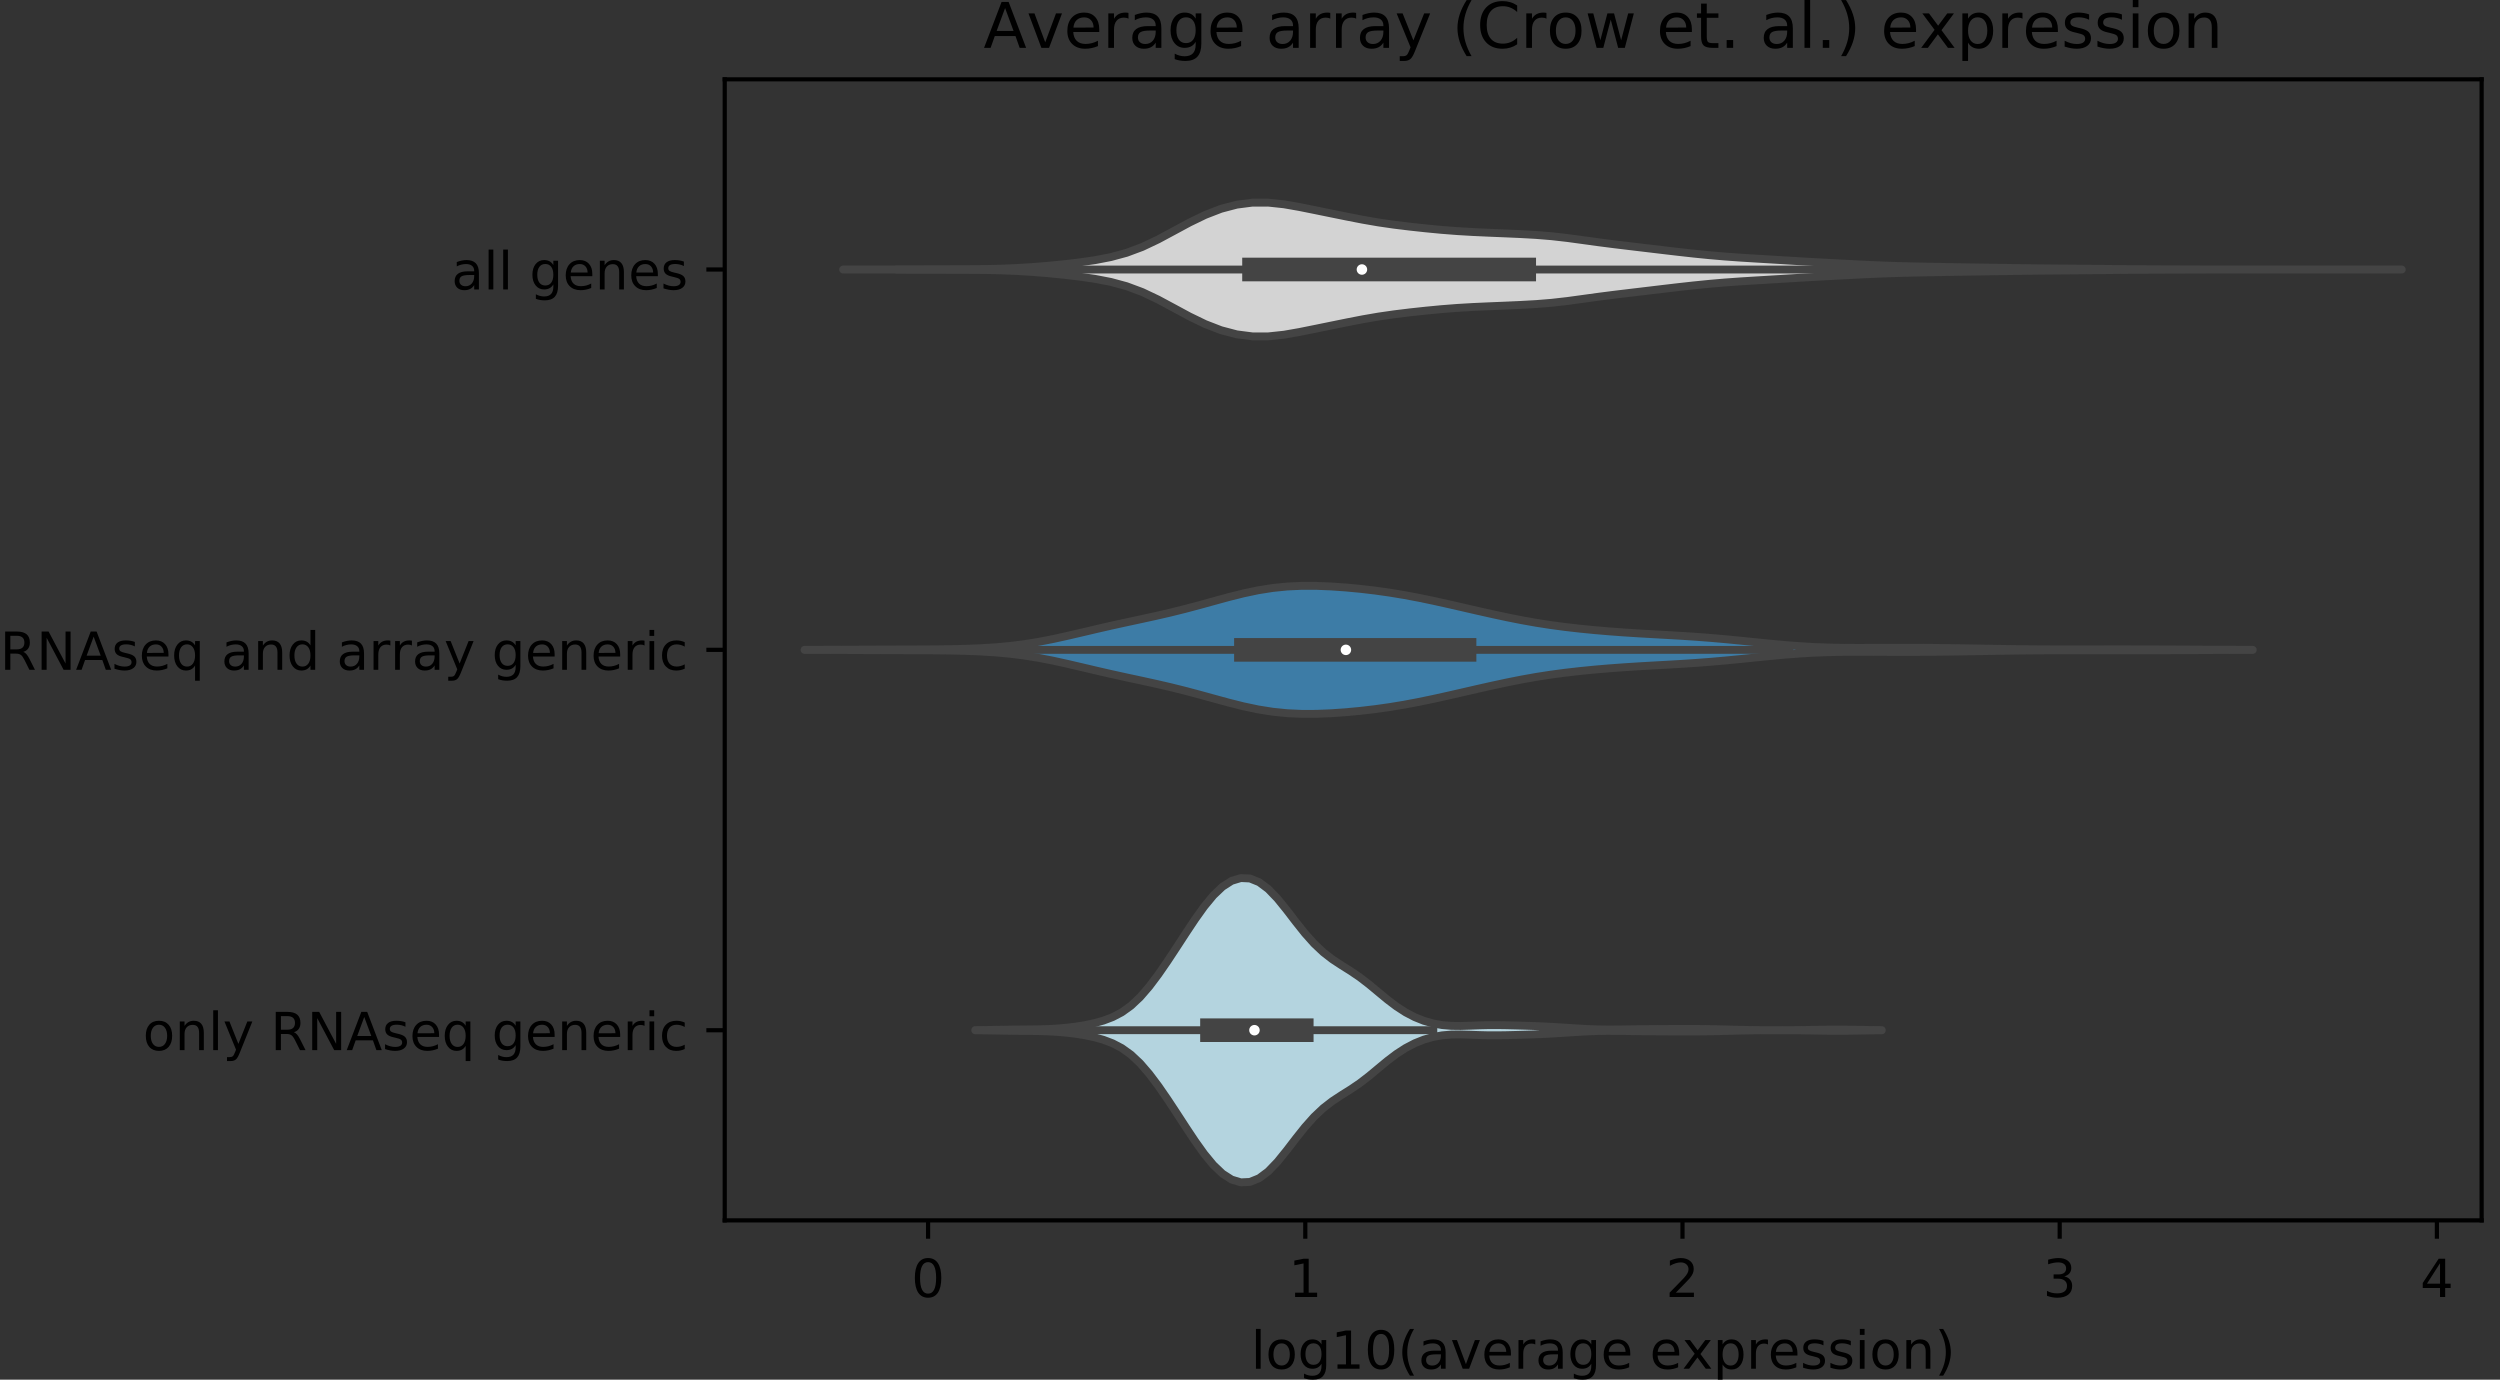 <?xml version="1.0" encoding="utf-8" standalone="no"?>
<!DOCTYPE svg PUBLIC "-//W3C//DTD SVG 1.1//EN"
  "http://www.w3.org/Graphics/SVG/1.1/DTD/svg11.dtd">
<!-- Created with matplotlib (https://matplotlib.org/) -->
<svg height="262.914pt" version="1.1" viewBox="0 0 476.405 262.914" width="476.405pt" xmlns="http://www.w3.org/2000/svg" xmlns:xlink="http://www.w3.org/1999/xlink">
 <rect x="0" y="0" width="476.405" height="262.914" fill="#333333" stroke="none"/>
 <defs>
  <style type="text/css">
*{stroke-linecap:butt;stroke-linejoin:round;}
  </style>
 </defs>
 <g id="figure_1">
  <g id="patch_1">
   <path d="M 0 262.914
L 476.405 262.914
L 476.405 0
L 0 0
z
" style="fill:none;"/>
  </g>
  <g id="axes_1">
   <g id="patch_2">
    <path d="M 138.105 232.558
L 472.905 232.558
L 472.905 15.118
L 138.105 15.118
z
" style="fill:none;"/>
   </g>
   <g id="PolyCollection_1">
    <defs>
     <path d="M 160.672 -211.556
L 160.672 -211.557
L 163.672 -211.558
L 166.672 -211.56
L 169.673 -211.563
L 172.673 -211.566
L 175.673 -211.569
L 178.673 -211.574
L 181.673 -211.584
L 184.673 -211.605
L 187.673 -211.643
L 190.674 -211.714
L 193.674 -211.834
L 196.674 -212.016
L 199.674 -212.258
L 202.674 -212.554
L 205.674 -212.905
L 208.674 -213.34
L 211.675 -213.921
L 214.675 -214.734
L 217.675 -215.852
L 220.675 -217.275
L 223.675 -218.887
L 226.675 -220.506
L 229.675 -221.958
L 232.676 -223.121
L 235.676 -223.912
L 238.676 -224.299
L 241.676 -224.301
L 244.676 -223.981
L 247.676 -223.456
L 250.676 -222.851
L 253.677 -222.237
L 256.677 -221.628
L 259.677 -221.044
L 262.677 -220.525
L 265.677 -220.09
L 268.677 -219.723
L 271.677 -219.398
L 274.678 -219.111
L 277.678 -218.876
L 280.678 -218.701
L 283.678 -218.565
L 286.678 -218.442
L 289.678 -218.311
L 292.679 -218.144
L 295.679 -217.901
L 298.679 -217.56
L 301.679 -217.152
L 304.679 -216.739
L 307.679 -216.355
L 310.679 -215.993
L 313.68 -215.636
L 316.68 -215.279
L 319.68 -214.927
L 322.68 -214.592
L 325.68 -214.291
L 328.68 -214.032
L 331.68 -213.817
L 334.681 -213.631
L 337.681 -213.452
L 340.681 -213.268
L 343.681 -213.086
L 346.681 -212.919
L 349.681 -212.76
L 352.681 -212.604
L 355.682 -212.454
L 358.682 -212.325
L 361.682 -212.224
L 364.682 -212.15
L 367.682 -212.092
L 370.682 -212.04
L 373.682 -211.991
L 376.683 -211.946
L 379.683 -211.903
L 382.683 -211.859
L 385.683 -211.816
L 388.683 -211.78
L 391.683 -211.752
L 394.683 -211.73
L 397.684 -211.705
L 400.684 -211.676
L 403.684 -211.646
L 406.684 -211.621
L 409.684 -211.604
L 412.684 -211.592
L 415.684 -211.581
L 418.685 -211.571
L 421.685 -211.564
L 424.685 -211.559
L 427.685 -211.557
L 430.685 -211.557
L 433.685 -211.557
L 436.685 -211.558
L 439.686 -211.561
L 442.686 -211.564
L 445.686 -211.566
L 448.686 -211.565
L 451.686 -211.562
L 454.686 -211.559
L 457.687 -211.557
L 457.687 -211.555
L 457.687 -211.555
L 454.686 -211.553
L 451.686 -211.55
L 448.686 -211.548
L 445.686 -211.547
L 442.686 -211.548
L 439.686 -211.552
L 436.685 -211.554
L 433.685 -211.556
L 430.685 -211.556
L 427.685 -211.555
L 424.685 -211.554
L 421.685 -211.549
L 418.685 -211.541
L 415.684 -211.531
L 412.684 -211.521
L 409.684 -211.509
L 406.684 -211.492
L 403.684 -211.467
L 400.684 -211.437
L 397.684 -211.407
L 394.683 -211.382
L 391.683 -211.36
L 388.683 -211.333
L 385.683 -211.296
L 382.683 -211.254
L 379.683 -211.21
L 376.683 -211.167
L 373.682 -211.122
L 370.682 -211.073
L 367.682 -211.021
L 364.682 -210.962
L 361.682 -210.888
L 358.682 -210.787
L 355.682 -210.658
L 352.681 -210.509
L 349.681 -210.352
L 346.681 -210.194
L 343.681 -210.026
L 340.681 -209.845
L 337.681 -209.661
L 334.681 -209.481
L 331.68 -209.295
L 328.68 -209.08
L 325.68 -208.822
L 322.68 -208.52
L 319.68 -208.186
L 316.68 -207.834
L 313.68 -207.476
L 310.679 -207.119
L 307.679 -206.758
L 304.679 -206.374
L 301.679 -205.961
L 298.679 -205.552
L 295.679 -205.211
L 292.679 -204.969
L 289.678 -204.802
L 286.678 -204.67
L 283.678 -204.547
L 280.678 -204.412
L 277.678 -204.236
L 274.678 -204.001
L 271.677 -203.714
L 268.677 -203.39
L 265.677 -203.022
L 262.677 -202.588
L 259.677 -202.069
L 256.677 -201.485
L 253.677 -200.875
L 250.676 -200.261
L 247.676 -199.657
L 244.676 -199.131
L 241.676 -198.812
L 238.676 -198.813
L 235.676 -199.201
L 232.676 -199.992
L 229.675 -201.154
L 226.675 -202.607
L 223.675 -204.225
L 220.675 -205.838
L 217.675 -207.261
L 214.675 -208.379
L 211.675 -209.191
L 208.674 -209.773
L 205.674 -210.208
L 202.674 -210.559
L 199.674 -210.854
L 196.674 -211.097
L 193.674 -211.279
L 190.674 -211.399
L 187.673 -211.469
L 184.673 -211.508
L 181.673 -211.528
L 178.673 -211.538
L 175.673 -211.543
L 172.673 -211.546
L 169.673 -211.549
L 166.672 -211.552
L 163.672 -211.554
L 160.672 -211.556
z
" id="m245dc8c283" style="stroke:#444444;stroke-width:1.5;"/>
    </defs>
    <g clip-path="url(#p5863c8dd11)">
     <use style="fill:#d3d3d3;stroke:#444444;stroke-width:1.5;" x="0" xlink:href="#m245dc8c283" y="262.914"/>
    </g>
   </g>
   <g id="PolyCollection_2">
    <defs>
     <path d="M 153.323 -139.068
L 153.323 -139.084
L 156.11 -139.09
L 158.898 -139.099
L 161.685 -139.11
L 164.473 -139.121
L 167.26 -139.132
L 170.048 -139.141
L 172.835 -139.149
L 175.623 -139.159
L 178.41 -139.176
L 181.198 -139.211
L 183.985 -139.275
L 186.773 -139.383
L 189.56 -139.553
L 192.348 -139.805
L 195.135 -140.152
L 197.923 -140.602
L 200.71 -141.146
L 203.498 -141.761
L 206.285 -142.413
L 209.073 -143.069
L 211.86 -143.706
L 214.648 -144.319
L 217.435 -144.919
L 220.223 -145.528
L 223.01 -146.171
L 225.798 -146.863
L 228.585 -147.605
L 231.373 -148.374
L 234.16 -149.134
L 236.948 -149.833
L 239.735 -150.424
L 242.523 -150.867
L 245.311 -151.149
L 248.098 -151.275
L 250.886 -151.268
L 253.673 -151.155
L 256.461 -150.961
L 259.248 -150.699
L 262.036 -150.372
L 264.823 -149.979
L 267.611 -149.518
L 270.398 -148.992
L 273.186 -148.412
L 275.973 -147.794
L 278.761 -147.156
L 281.548 -146.516
L 284.336 -145.89
L 287.123 -145.291
L 289.911 -144.737
L 292.698 -144.24
L 295.486 -143.805
L 298.273 -143.432
L 301.061 -143.113
L 303.848 -142.838
L 306.636 -142.601
L 309.423 -142.395
L 312.211 -142.216
L 314.998 -142.055
L 317.786 -141.9
L 320.573 -141.737
L 323.361 -141.551
L 326.148 -141.337
L 328.936 -141.091
L 331.723 -140.82
L 334.511 -140.536
L 337.298 -140.256
L 340.086 -140
L 342.873 -139.784
L 345.661 -139.622
L 348.448 -139.516
L 351.236 -139.462
L 354.023 -139.445
L 356.811 -139.452
L 359.598 -139.464
L 362.386 -139.473
L 365.173 -139.469
L 367.961 -139.453
L 370.748 -139.424
L 373.536 -139.385
L 376.323 -139.341
L 379.111 -139.294
L 381.898 -139.25
L 384.686 -139.213
L 387.473 -139.185
L 390.261 -139.169
L 393.048 -139.162
L 395.836 -139.162
L 398.623 -139.165
L 401.411 -139.169
L 404.198 -139.17
L 406.986 -139.168
L 409.773 -139.162
L 412.561 -139.152
L 415.348 -139.14
L 418.136 -139.126
L 420.923 -139.112
L 423.711 -139.1
L 426.498 -139.091
L 429.286 -139.084
L 429.286 -139.068
L 429.286 -139.068
L 426.498 -139.062
L 423.711 -139.052
L 420.923 -139.04
L 418.136 -139.027
L 415.348 -139.013
L 412.561 -139
L 409.773 -138.99
L 406.986 -138.985
L 404.198 -138.983
L 401.411 -138.984
L 398.623 -138.987
L 395.836 -138.991
L 393.048 -138.991
L 390.261 -138.984
L 387.473 -138.967
L 384.686 -138.94
L 381.898 -138.902
L 379.111 -138.858
L 376.323 -138.812
L 373.536 -138.767
L 370.748 -138.729
L 367.961 -138.7
L 365.173 -138.683
L 362.386 -138.68
L 359.598 -138.688
L 356.811 -138.701
L 354.023 -138.707
L 351.236 -138.691
L 348.448 -138.636
L 345.661 -138.531
L 342.873 -138.368
L 340.086 -138.153
L 337.298 -137.896
L 334.511 -137.616
L 331.723 -137.332
L 328.936 -137.062
L 326.148 -136.816
L 323.361 -136.601
L 320.573 -136.416
L 317.786 -136.252
L 314.998 -136.097
L 312.211 -135.937
L 309.423 -135.758
L 306.636 -135.552
L 303.848 -135.314
L 301.061 -135.039
L 298.273 -134.72
L 295.486 -134.347
L 292.698 -133.913
L 289.911 -133.415
L 287.123 -132.861
L 284.336 -132.263
L 281.548 -131.636
L 278.761 -130.996
L 275.973 -130.358
L 273.186 -129.74
L 270.398 -129.16
L 267.611 -128.634
L 264.823 -128.173
L 262.036 -127.78
L 259.248 -127.454
L 256.461 -127.191
L 253.673 -126.997
L 250.886 -126.885
L 248.098 -126.877
L 245.311 -127.003
L 242.523 -127.285
L 239.735 -127.729
L 236.948 -128.319
L 234.16 -129.019
L 231.373 -129.778
L 228.585 -130.548
L 225.798 -131.289
L 223.01 -131.981
L 220.223 -132.624
L 217.435 -133.234
L 214.648 -133.833
L 211.86 -134.446
L 209.073 -135.084
L 206.285 -135.74
L 203.498 -136.392
L 200.71 -137.007
L 197.923 -137.551
L 195.135 -138
L 192.348 -138.348
L 189.56 -138.599
L 186.773 -138.77
L 183.985 -138.878
L 181.198 -138.942
L 178.41 -138.976
L 175.623 -138.994
L 172.835 -139.003
L 170.048 -139.011
L 167.26 -139.02
L 164.473 -139.031
L 161.685 -139.043
L 158.898 -139.054
L 156.11 -139.062
L 153.323 -139.068
z
" id="mbcb92c59df" style="stroke:#444444;stroke-width:1.5;"/>
    </defs>
    <g clip-path="url(#p5863c8dd11)">
     <use style="fill:#3d7ca6;stroke:#444444;stroke-width:1.5;" x="0" xlink:href="#mbcb92c59df" y="262.914"/>
    </g>
   </g>
   <g id="PolyCollection_3">
    <defs>
     <path d="M 185.851 -66.58
L 185.851 -66.613
L 187.596 -66.631
L 189.341 -66.658
L 191.086 -66.689
L 192.831 -66.716
L 194.575 -66.734
L 196.32 -66.747
L 198.065 -66.77
L 199.81 -66.823
L 201.555 -66.922
L 203.3 -67.074
L 205.045 -67.286
L 206.79 -67.567
L 208.534 -67.938
L 210.279 -68.428
L 212.024 -69.089
L 213.769 -70.002
L 215.514 -71.254
L 217.259 -72.898
L 219.004 -74.917
L 220.749 -77.239
L 222.494 -79.766
L 224.238 -82.412
L 225.983 -85.094
L 227.728 -87.718
L 229.473 -90.16
L 231.218 -92.277
L 232.963 -93.941
L 234.708 -95.06
L 236.453 -95.588
L 238.197 -95.506
L 239.942 -94.803
L 241.687 -93.499
L 243.432 -91.682
L 245.177 -89.526
L 246.922 -87.251
L 248.667 -85.061
L 250.412 -83.104
L 252.157 -81.454
L 253.901 -80.102
L 255.646 -78.956
L 257.391 -77.862
L 259.136 -76.676
L 260.881 -75.334
L 262.626 -73.883
L 264.371 -72.438
L 266.116 -71.116
L 267.86 -69.988
L 269.605 -69.079
L 271.35 -68.381
L 273.095 -67.883
L 274.84 -67.571
L 276.585 -67.423
L 278.33 -67.402
L 280.075 -67.452
L 281.82 -67.519
L 283.564 -67.562
L 285.309 -67.568
L 287.054 -67.542
L 288.799 -67.498
L 290.544 -67.449
L 292.289 -67.394
L 294.034 -67.324
L 295.779 -67.234
L 297.523 -67.127
L 299.268 -67.013
L 301.013 -66.903
L 302.758 -66.812
L 304.503 -66.751
L 306.248 -66.726
L 307.993 -66.731
L 309.738 -66.752
L 311.483 -66.777
L 313.227 -66.797
L 314.972 -66.812
L 316.717 -66.824
L 318.462 -66.834
L 320.207 -66.84
L 321.952 -66.842
L 323.697 -66.835
L 325.442 -66.815
L 327.186 -66.782
L 328.931 -66.739
L 330.676 -66.693
L 332.421 -66.654
L 334.166 -66.626
L 335.911 -66.609
L 337.656 -66.602
L 339.401 -66.602
L 341.146 -66.609
L 342.89 -66.623
L 344.635 -66.647
L 346.38 -66.677
L 348.125 -66.704
L 349.87 -66.717
L 351.615 -66.71
L 353.36 -66.687
L 355.105 -66.657
L 356.849 -66.631
L 358.594 -66.613
L 358.594 -66.58
L 358.594 -66.58
L 356.849 -66.562
L 355.105 -66.535
L 353.36 -66.505
L 351.615 -66.482
L 349.87 -66.476
L 348.125 -66.489
L 346.38 -66.516
L 344.635 -66.545
L 342.89 -66.569
L 341.146 -66.584
L 339.401 -66.59
L 337.656 -66.59
L 335.911 -66.583
L 334.166 -66.567
L 332.421 -66.539
L 330.676 -66.499
L 328.931 -66.454
L 327.186 -66.41
L 325.442 -66.377
L 323.697 -66.358
L 321.952 -66.351
L 320.207 -66.352
L 318.462 -66.359
L 316.717 -66.368
L 314.972 -66.38
L 313.227 -66.395
L 311.483 -66.416
L 309.738 -66.44
L 307.993 -66.462
L 306.248 -66.466
L 304.503 -66.441
L 302.758 -66.38
L 301.013 -66.289
L 299.268 -66.18
L 297.523 -66.065
L 295.779 -65.958
L 294.034 -65.869
L 292.289 -65.799
L 290.544 -65.743
L 288.799 -65.694
L 287.054 -65.651
L 285.309 -65.625
L 283.564 -65.63
L 281.82 -65.674
L 280.075 -65.74
L 278.33 -65.791
L 276.585 -65.769
L 274.84 -65.621
L 273.095 -65.309
L 271.35 -64.811
L 269.605 -64.114
L 267.86 -63.204
L 266.116 -62.077
L 264.371 -60.755
L 262.626 -59.309
L 260.881 -57.858
L 259.136 -56.516
L 257.391 -55.331
L 255.646 -54.237
L 253.901 -53.09
L 252.157 -51.739
L 250.412 -50.089
L 248.667 -48.132
L 246.922 -45.942
L 245.177 -43.667
L 243.432 -41.511
L 241.687 -39.694
L 239.942 -38.389
L 238.197 -37.686
L 236.453 -37.604
L 234.708 -38.133
L 232.963 -39.252
L 231.218 -40.915
L 229.473 -43.033
L 227.728 -45.474
L 225.983 -48.098
L 224.238 -50.781
L 222.494 -53.427
L 220.749 -55.954
L 219.004 -58.275
L 217.259 -60.295
L 215.514 -61.938
L 213.769 -63.19
L 212.024 -64.103
L 210.279 -64.765
L 208.534 -65.255
L 206.79 -65.625
L 205.045 -65.907
L 203.3 -66.118
L 201.555 -66.27
L 199.81 -66.369
L 198.065 -66.423
L 196.32 -66.445
L 194.575 -66.458
L 192.831 -66.476
L 191.086 -66.504
L 189.341 -66.535
L 187.596 -66.562
L 185.851 -66.58
z
" id="me7c0902940" style="stroke:#444444;stroke-width:1.5;"/>
    </defs>
    <g clip-path="url(#p5863c8dd11)">
     <use style="fill:#b4d4df;stroke:#444444;stroke-width:1.5;" x="0" xlink:href="#me7c0902940" y="262.914"/>
    </g>
   </g>
   <g id="matplotlib.axis_1">
    <g id="xtick_1">
     <g id="line2d_1">
      <defs>
       <path d="M 0 0
L 0 3.5
" id="me31edc1738" style="stroke:#000000;stroke-width:0.8;"/>
      </defs>
      <g>
       <use style="stroke:#000000;stroke-width:0.8;" x="176.858" xlink:href="#me31edc1738" y="232.558"/>
      </g>
     </g>
     <g id="text_1">
      <!-- 0 -->
      <defs>
       <path d="M 31.781 66.406
Q 24.172 66.406 20.328 58.906
Q 16.5 51.422 16.5 36.375
Q 16.5 21.391 20.328 13.891
Q 24.172 6.391 31.781 6.391
Q 39.453 6.391 43.281 13.891
Q 47.125 21.391 47.125 36.375
Q 47.125 51.422 43.281 58.906
Q 39.453 66.406 31.781 66.406
z
M 31.781 74.219
Q 44.047 74.219 50.516 64.516
Q 56.984 54.828 56.984 36.375
Q 56.984 17.969 50.516 8.266
Q 44.047 -1.422 31.781 -1.422
Q 19.531 -1.422 13.062 8.266
Q 6.594 17.969 6.594 36.375
Q 6.594 54.828 13.062 64.516
Q 19.531 74.219 31.781 74.219
z
" id="DejaVuSans-48"/>
      </defs>
      <g transform="translate(173.677 247.157)scale(0.1 -0.1)">
       <use xlink:href="#DejaVuSans-48"/>
      </g>
     </g>
    </g>
    <g id="xtick_2">
     <g id="line2d_2">
      <g>
       <use style="stroke:#000000;stroke-width:0.8;" x="248.738" xlink:href="#me31edc1738" y="232.558"/>
      </g>
     </g>
     <g id="text_2">
      <!-- 1 -->
      <defs>
       <path d="M 12.406 8.297
L 28.516 8.297
L 28.516 63.922
L 10.984 60.406
L 10.984 69.391
L 28.422 72.906
L 38.281 72.906
L 38.281 8.297
L 54.391 8.297
L 54.391 0
L 12.406 0
z
" id="DejaVuSans-49"/>
      </defs>
      <g transform="translate(245.557 247.157)scale(0.1 -0.1)">
       <use xlink:href="#DejaVuSans-49"/>
      </g>
     </g>
    </g>
    <g id="xtick_3">
     <g id="line2d_3">
      <g>
       <use style="stroke:#000000;stroke-width:0.8;" x="320.618" xlink:href="#me31edc1738" y="232.558"/>
      </g>
     </g>
     <g id="text_3">
      <!-- 2 -->
      <defs>
       <path d="M 19.188 8.297
L 53.609 8.297
L 53.609 0
L 7.328 0
L 7.328 8.297
Q 12.938 14.109 22.625 23.891
Q 32.328 33.688 34.812 36.531
Q 39.547 41.844 41.422 45.531
Q 43.312 49.219 43.312 52.781
Q 43.312 58.594 39.234 62.25
Q 35.156 65.922 28.609 65.922
Q 23.969 65.922 18.812 64.312
Q 13.672 62.703 7.812 59.422
L 7.812 69.391
Q 13.766 71.781 18.938 73
Q 24.125 74.219 28.422 74.219
Q 39.75 74.219 46.484 68.547
Q 53.219 62.891 53.219 53.422
Q 53.219 48.922 51.531 44.891
Q 49.859 40.875 45.406 35.406
Q 44.188 33.984 37.641 27.219
Q 31.109 20.453 19.188 8.297
z
" id="DejaVuSans-50"/>
      </defs>
      <g transform="translate(317.436 247.157)scale(0.1 -0.1)">
       <use xlink:href="#DejaVuSans-50"/>
      </g>
     </g>
    </g>
    <g id="xtick_4">
     <g id="line2d_4">
      <g>
       <use style="stroke:#000000;stroke-width:0.8;" x="392.497" xlink:href="#me31edc1738" y="232.558"/>
      </g>
     </g>
     <g id="text_4">
      <!-- 3 -->
      <defs>
       <path d="M 40.578 39.312
Q 47.656 37.797 51.625 33
Q 55.609 28.219 55.609 21.188
Q 55.609 10.406 48.188 4.484
Q 40.766 -1.422 27.094 -1.422
Q 22.516 -1.422 17.656 -0.516
Q 12.797 0.391 7.625 2.203
L 7.625 11.719
Q 11.719 9.328 16.594 8.109
Q 21.484 6.891 26.812 6.891
Q 36.078 6.891 40.938 10.547
Q 45.797 14.203 45.797 21.188
Q 45.797 27.641 41.281 31.266
Q 36.766 34.906 28.719 34.906
L 20.219 34.906
L 20.219 43.016
L 29.109 43.016
Q 36.375 43.016 40.234 45.922
Q 44.094 48.828 44.094 54.297
Q 44.094 59.906 40.109 62.906
Q 36.141 65.922 28.719 65.922
Q 24.656 65.922 20.016 65.031
Q 15.375 64.156 9.812 62.312
L 9.812 71.094
Q 15.438 72.656 20.344 73.438
Q 25.25 74.219 29.594 74.219
Q 40.828 74.219 47.359 69.109
Q 53.906 64.016 53.906 55.328
Q 53.906 49.266 50.438 45.094
Q 46.969 40.922 40.578 39.312
z
" id="DejaVuSans-51"/>
      </defs>
      <g transform="translate(389.316 247.157)scale(0.1 -0.1)">
       <use xlink:href="#DejaVuSans-51"/>
      </g>
     </g>
    </g>
    <g id="xtick_5">
     <g id="line2d_5">
      <g>
       <use style="stroke:#000000;stroke-width:0.8;" x="464.377" xlink:href="#me31edc1738" y="232.558"/>
      </g>
     </g>
     <g id="text_5">
      <!-- 4 -->
      <defs>
       <path d="M 37.797 64.312
L 12.891 25.391
L 37.797 25.391
z
M 35.203 72.906
L 47.609 72.906
L 47.609 25.391
L 58.016 25.391
L 58.016 17.188
L 47.609 17.188
L 47.609 0
L 37.797 0
L 37.797 17.188
L 4.891 17.188
L 4.891 26.703
z
" id="DejaVuSans-52"/>
      </defs>
      <g transform="translate(461.196 247.157)scale(0.1 -0.1)">
       <use xlink:href="#DejaVuSans-52"/>
      </g>
     </g>
    </g>
    <g id="text_6">
     <!-- log10(average expression) -->
     <defs>
      <path d="M 9.422 75.984
L 18.406 75.984
L 18.406 0
L 9.422 0
z
" id="DejaVuSans-108"/>
      <path d="M 30.609 48.391
Q 23.391 48.391 19.188 42.75
Q 14.984 37.109 14.984 27.297
Q 14.984 17.484 19.156 11.844
Q 23.344 6.203 30.609 6.203
Q 37.797 6.203 41.984 11.859
Q 46.188 17.531 46.188 27.297
Q 46.188 37.016 41.984 42.703
Q 37.797 48.391 30.609 48.391
z
M 30.609 56
Q 42.328 56 49.016 48.375
Q 55.719 40.766 55.719 27.297
Q 55.719 13.875 49.016 6.219
Q 42.328 -1.422 30.609 -1.422
Q 18.844 -1.422 12.172 6.219
Q 5.516 13.875 5.516 27.297
Q 5.516 40.766 12.172 48.375
Q 18.844 56 30.609 56
z
" id="DejaVuSans-111"/>
      <path d="M 45.406 27.984
Q 45.406 37.75 41.375 43.109
Q 37.359 48.484 30.078 48.484
Q 22.859 48.484 18.828 43.109
Q 14.797 37.75 14.797 27.984
Q 14.797 18.266 18.828 12.891
Q 22.859 7.516 30.078 7.516
Q 37.359 7.516 41.375 12.891
Q 45.406 18.266 45.406 27.984
z
M 54.391 6.781
Q 54.391 -7.172 48.188 -13.984
Q 42 -20.797 29.203 -20.797
Q 24.469 -20.797 20.266 -20.094
Q 16.062 -19.391 12.109 -17.922
L 12.109 -9.188
Q 16.062 -11.328 19.922 -12.344
Q 23.781 -13.375 27.781 -13.375
Q 36.625 -13.375 41.016 -8.766
Q 45.406 -4.156 45.406 5.172
L 45.406 9.625
Q 42.625 4.781 38.281 2.391
Q 33.938 0 27.875 0
Q 17.828 0 11.672 7.656
Q 5.516 15.328 5.516 27.984
Q 5.516 40.672 11.672 48.328
Q 17.828 56 27.875 56
Q 33.938 56 38.281 53.609
Q 42.625 51.219 45.406 46.391
L 45.406 54.688
L 54.391 54.688
z
" id="DejaVuSans-103"/>
      <path d="M 31 75.875
Q 24.469 64.656 21.281 53.656
Q 18.109 42.672 18.109 31.391
Q 18.109 20.125 21.312 9.062
Q 24.516 -2 31 -13.188
L 23.188 -13.188
Q 15.875 -1.703 12.234 9.375
Q 8.594 20.453 8.594 31.391
Q 8.594 42.281 12.203 53.312
Q 15.828 64.359 23.188 75.875
z
" id="DejaVuSans-40"/>
      <path d="M 34.281 27.484
Q 23.391 27.484 19.188 25
Q 14.984 22.516 14.984 16.5
Q 14.984 11.719 18.141 8.906
Q 21.297 6.109 26.703 6.109
Q 34.188 6.109 38.703 11.406
Q 43.219 16.703 43.219 25.484
L 43.219 27.484
z
M 52.203 31.203
L 52.203 0
L 43.219 0
L 43.219 8.297
Q 40.141 3.328 35.547 0.953
Q 30.953 -1.422 24.312 -1.422
Q 15.922 -1.422 10.953 3.297
Q 6 8.016 6 15.922
Q 6 25.141 12.172 29.828
Q 18.359 34.516 30.609 34.516
L 43.219 34.516
L 43.219 35.406
Q 43.219 41.609 39.141 45
Q 35.062 48.391 27.688 48.391
Q 23 48.391 18.547 47.266
Q 14.109 46.141 10.016 43.891
L 10.016 52.203
Q 14.938 54.109 19.578 55.047
Q 24.219 56 28.609 56
Q 40.484 56 46.344 49.844
Q 52.203 43.703 52.203 31.203
z
" id="DejaVuSans-97"/>
      <path d="M 2.984 54.688
L 12.5 54.688
L 29.594 8.797
L 46.688 54.688
L 56.203 54.688
L 35.688 0
L 23.484 0
z
" id="DejaVuSans-118"/>
      <path d="M 56.203 29.594
L 56.203 25.203
L 14.891 25.203
Q 15.484 15.922 20.484 11.062
Q 25.484 6.203 34.422 6.203
Q 39.594 6.203 44.453 7.469
Q 49.312 8.734 54.109 11.281
L 54.109 2.781
Q 49.266 0.734 44.188 -0.344
Q 39.109 -1.422 33.891 -1.422
Q 20.797 -1.422 13.156 6.188
Q 5.516 13.812 5.516 26.812
Q 5.516 40.234 12.766 48.109
Q 20.016 56 32.328 56
Q 43.359 56 49.781 48.891
Q 56.203 41.797 56.203 29.594
z
M 47.219 32.234
Q 47.125 39.594 43.094 43.984
Q 39.062 48.391 32.422 48.391
Q 24.906 48.391 20.391 44.141
Q 15.875 39.891 15.188 32.172
z
" id="DejaVuSans-101"/>
      <path d="M 41.109 46.297
Q 39.594 47.172 37.812 47.578
Q 36.031 48 33.891 48
Q 26.266 48 22.188 43.047
Q 18.109 38.094 18.109 28.812
L 18.109 0
L 9.078 0
L 9.078 54.688
L 18.109 54.688
L 18.109 46.188
Q 20.953 51.172 25.484 53.578
Q 30.031 56 36.531 56
Q 37.453 56 38.578 55.875
Q 39.703 55.766 41.062 55.516
z
" id="DejaVuSans-114"/>
      <path id="DejaVuSans-32"/>
      <path d="M 54.891 54.688
L 35.109 28.078
L 55.906 0
L 45.312 0
L 29.391 21.484
L 13.484 0
L 2.875 0
L 24.125 28.609
L 4.688 54.688
L 15.281 54.688
L 29.781 35.203
L 44.281 54.688
z
" id="DejaVuSans-120"/>
      <path d="M 18.109 8.203
L 18.109 -20.797
L 9.078 -20.797
L 9.078 54.688
L 18.109 54.688
L 18.109 46.391
Q 20.953 51.266 25.266 53.625
Q 29.594 56 35.594 56
Q 45.562 56 51.781 48.094
Q 58.016 40.188 58.016 27.297
Q 58.016 14.406 51.781 6.484
Q 45.562 -1.422 35.594 -1.422
Q 29.594 -1.422 25.266 0.953
Q 20.953 3.328 18.109 8.203
z
M 48.688 27.297
Q 48.688 37.203 44.609 42.844
Q 40.531 48.484 33.406 48.484
Q 26.266 48.484 22.188 42.844
Q 18.109 37.203 18.109 27.297
Q 18.109 17.391 22.188 11.75
Q 26.266 6.109 33.406 6.109
Q 40.531 6.109 44.609 11.75
Q 48.688 17.391 48.688 27.297
z
" id="DejaVuSans-112"/>
      <path d="M 44.281 53.078
L 44.281 44.578
Q 40.484 46.531 36.375 47.5
Q 32.281 48.484 27.875 48.484
Q 21.188 48.484 17.844 46.438
Q 14.5 44.391 14.5 40.281
Q 14.5 37.156 16.891 35.375
Q 19.281 33.594 26.516 31.984
L 29.594 31.297
Q 39.156 29.25 43.188 25.516
Q 47.219 21.781 47.219 15.094
Q 47.219 7.469 41.188 3.016
Q 35.156 -1.422 24.609 -1.422
Q 20.219 -1.422 15.453 -0.562
Q 10.688 0.297 5.422 2
L 5.422 11.281
Q 10.406 8.688 15.234 7.391
Q 20.062 6.109 24.812 6.109
Q 31.156 6.109 34.562 8.281
Q 37.984 10.453 37.984 14.406
Q 37.984 18.062 35.516 20.016
Q 33.062 21.969 24.703 23.781
L 21.578 24.516
Q 13.234 26.266 9.516 29.906
Q 5.812 33.547 5.812 39.891
Q 5.812 47.609 11.281 51.797
Q 16.75 56 26.812 56
Q 31.781 56 36.172 55.266
Q 40.578 54.547 44.281 53.078
z
" id="DejaVuSans-115"/>
      <path d="M 9.422 54.688
L 18.406 54.688
L 18.406 0
L 9.422 0
z
M 9.422 75.984
L 18.406 75.984
L 18.406 64.594
L 9.422 64.594
z
" id="DejaVuSans-105"/>
      <path d="M 54.891 33.016
L 54.891 0
L 45.906 0
L 45.906 32.719
Q 45.906 40.484 42.875 44.328
Q 39.844 48.188 33.797 48.188
Q 26.516 48.188 22.312 43.547
Q 18.109 38.922 18.109 30.906
L 18.109 0
L 9.078 0
L 9.078 54.688
L 18.109 54.688
L 18.109 46.188
Q 21.344 51.125 25.703 53.562
Q 30.078 56 35.797 56
Q 45.219 56 50.047 50.172
Q 54.891 44.344 54.891 33.016
z
" id="DejaVuSans-110"/>
      <path d="M 8.016 75.875
L 15.828 75.875
Q 23.141 64.359 26.781 53.312
Q 30.422 42.281 30.422 31.391
Q 30.422 20.453 26.781 9.375
Q 23.141 -1.703 15.828 -13.188
L 8.016 -13.188
Q 14.5 -2 17.703 9.062
Q 20.906 20.125 20.906 31.391
Q 20.906 42.672 17.703 53.656
Q 14.5 64.656 8.016 75.875
z
" id="DejaVuSans-41"/>
     </defs>
     <g transform="translate(238.392 260.835)scale(0.1 -0.1)">
      <use xlink:href="#DejaVuSans-108"/>
      <use x="27.783" xlink:href="#DejaVuSans-111"/>
      <use x="88.965" xlink:href="#DejaVuSans-103"/>
      <use x="152.441" xlink:href="#DejaVuSans-49"/>
      <use x="216.064" xlink:href="#DejaVuSans-48"/>
      <use x="279.688" xlink:href="#DejaVuSans-40"/>
      <use x="318.701" xlink:href="#DejaVuSans-97"/>
      <use x="379.98" xlink:href="#DejaVuSans-118"/>
      <use x="439.16" xlink:href="#DejaVuSans-101"/>
      <use x="500.684" xlink:href="#DejaVuSans-114"/>
      <use x="541.797" xlink:href="#DejaVuSans-97"/>
      <use x="603.076" xlink:href="#DejaVuSans-103"/>
      <use x="666.553" xlink:href="#DejaVuSans-101"/>
      <use x="728.076" xlink:href="#DejaVuSans-32"/>
      <use x="759.863" xlink:href="#DejaVuSans-101"/>
      <use x="821.371" xlink:href="#DejaVuSans-120"/>
      <use x="880.551" xlink:href="#DejaVuSans-112"/>
      <use x="944.027" xlink:href="#DejaVuSans-114"/>
      <use x="985.109" xlink:href="#DejaVuSans-101"/>
      <use x="1046.633" xlink:href="#DejaVuSans-115"/>
      <use x="1098.732" xlink:href="#DejaVuSans-115"/>
      <use x="1150.832" xlink:href="#DejaVuSans-105"/>
      <use x="1178.615" xlink:href="#DejaVuSans-111"/>
      <use x="1239.797" xlink:href="#DejaVuSans-110"/>
      <use x="1303.176" xlink:href="#DejaVuSans-41"/>
     </g>
    </g>
   </g>
   <g id="matplotlib.axis_2">
    <g id="ytick_1">
     <g id="line2d_6">
      <defs>
       <path d="M 0 0
L -3.5 0
" id="maccc42ecd1" style="stroke:#000000;stroke-width:0.8;"/>
      </defs>
      <g>
       <use style="stroke:#000000;stroke-width:0.8;" x="138.105" xlink:href="#maccc42ecd1" y="51.358"/>
      </g>
     </g>
     <g id="text_7">
      <!-- all genes -->
      <g transform="translate(86.041 55.157)scale(0.1 -0.1)">
       <use xlink:href="#DejaVuSans-97"/>
       <use x="61.279" xlink:href="#DejaVuSans-108"/>
       <use x="89.062" xlink:href="#DejaVuSans-108"/>
       <use x="116.846" xlink:href="#DejaVuSans-32"/>
       <use x="148.633" xlink:href="#DejaVuSans-103"/>
       <use x="212.109" xlink:href="#DejaVuSans-101"/>
       <use x="273.633" xlink:href="#DejaVuSans-110"/>
       <use x="337.012" xlink:href="#DejaVuSans-101"/>
       <use x="398.535" xlink:href="#DejaVuSans-115"/>
      </g>
     </g>
    </g>
    <g id="ytick_2">
     <g id="line2d_7">
      <g>
       <use style="stroke:#000000;stroke-width:0.8;" x="138.105" xlink:href="#maccc42ecd1" y="123.838"/>
      </g>
     </g>
     <g id="text_8">
      <!-- RNAseq and array generic -->
      <defs>
       <path d="M 44.391 34.188
Q 47.562 33.109 50.562 29.594
Q 53.562 26.078 56.594 19.922
L 66.609 0
L 56 0
L 46.688 18.703
Q 43.062 26.031 39.672 28.422
Q 36.281 30.812 30.422 30.812
L 19.672 30.812
L 19.672 0
L 9.812 0
L 9.812 72.906
L 32.078 72.906
Q 44.578 72.906 50.734 67.672
Q 56.891 62.453 56.891 51.906
Q 56.891 45.016 53.688 40.469
Q 50.484 35.938 44.391 34.188
z
M 19.672 64.797
L 19.672 38.922
L 32.078 38.922
Q 39.203 38.922 42.844 42.219
Q 46.484 45.516 46.484 51.906
Q 46.484 58.297 42.844 61.547
Q 39.203 64.797 32.078 64.797
z
" id="DejaVuSans-82"/>
       <path d="M 9.812 72.906
L 23.094 72.906
L 55.422 11.922
L 55.422 72.906
L 64.984 72.906
L 64.984 0
L 51.703 0
L 19.391 60.984
L 19.391 0
L 9.812 0
z
" id="DejaVuSans-78"/>
       <path d="M 34.188 63.188
L 20.797 26.906
L 47.609 26.906
z
M 28.609 72.906
L 39.797 72.906
L 67.578 0
L 57.328 0
L 50.688 18.703
L 17.828 18.703
L 11.188 0
L 0.781 0
z
" id="DejaVuSans-65"/>
       <path d="M 14.797 27.297
Q 14.797 17.391 18.875 11.75
Q 22.953 6.109 30.078 6.109
Q 37.203 6.109 41.297 11.75
Q 45.406 17.391 45.406 27.297
Q 45.406 37.203 41.297 42.844
Q 37.203 48.484 30.078 48.484
Q 22.953 48.484 18.875 42.844
Q 14.797 37.203 14.797 27.297
z
M 45.406 8.203
Q 42.578 3.328 38.25 0.953
Q 33.938 -1.422 27.875 -1.422
Q 17.969 -1.422 11.734 6.484
Q 5.516 14.406 5.516 27.297
Q 5.516 40.188 11.734 48.094
Q 17.969 56 27.875 56
Q 33.938 56 38.25 53.625
Q 42.578 51.266 45.406 46.391
L 45.406 54.688
L 54.391 54.688
L 54.391 -20.797
L 45.406 -20.797
z
" id="DejaVuSans-113"/>
       <path d="M 45.406 46.391
L 45.406 75.984
L 54.391 75.984
L 54.391 0
L 45.406 0
L 45.406 8.203
Q 42.578 3.328 38.25 0.953
Q 33.938 -1.422 27.875 -1.422
Q 17.969 -1.422 11.734 6.484
Q 5.516 14.406 5.516 27.297
Q 5.516 40.188 11.734 48.094
Q 17.969 56 27.875 56
Q 33.938 56 38.25 53.625
Q 42.578 51.266 45.406 46.391
z
M 14.797 27.297
Q 14.797 17.391 18.875 11.75
Q 22.953 6.109 30.078 6.109
Q 37.203 6.109 41.297 11.75
Q 45.406 17.391 45.406 27.297
Q 45.406 37.203 41.297 42.844
Q 37.203 48.484 30.078 48.484
Q 22.953 48.484 18.875 42.844
Q 14.797 37.203 14.797 27.297
z
" id="DejaVuSans-100"/>
       <path d="M 32.172 -5.078
Q 28.375 -14.844 24.75 -17.812
Q 21.141 -20.797 15.094 -20.797
L 7.906 -20.797
L 7.906 -13.281
L 13.188 -13.281
Q 16.891 -13.281 18.938 -11.516
Q 21 -9.766 23.484 -3.219
L 25.094 0.875
L 2.984 54.688
L 12.5 54.688
L 29.594 11.922
L 46.688 54.688
L 56.203 54.688
z
" id="DejaVuSans-121"/>
       <path d="M 48.781 52.594
L 48.781 44.188
Q 44.969 46.297 41.141 47.344
Q 37.312 48.391 33.406 48.391
Q 24.656 48.391 19.812 42.844
Q 14.984 37.312 14.984 27.297
Q 14.984 17.281 19.812 11.734
Q 24.656 6.203 33.406 6.203
Q 37.312 6.203 41.141 7.25
Q 44.969 8.297 48.781 10.406
L 48.781 2.094
Q 45.016 0.344 40.984 -0.531
Q 36.969 -1.422 32.422 -1.422
Q 20.062 -1.422 12.781 6.344
Q 5.516 14.109 5.516 27.297
Q 5.516 40.672 12.859 48.328
Q 20.219 56 33.016 56
Q 37.156 56 41.109 55.141
Q 45.062 54.297 48.781 52.594
z
" id="DejaVuSans-99"/>
      </defs>
      <g transform="translate(-0 127.637)scale(0.1 -0.1)">
       <use xlink:href="#DejaVuSans-82"/>
       <use x="69.482" xlink:href="#DejaVuSans-78"/>
       <use x="144.287" xlink:href="#DejaVuSans-65"/>
       <use x="212.695" xlink:href="#DejaVuSans-115"/>
       <use x="264.795" xlink:href="#DejaVuSans-101"/>
       <use x="326.318" xlink:href="#DejaVuSans-113"/>
       <use x="389.795" xlink:href="#DejaVuSans-32"/>
       <use x="421.582" xlink:href="#DejaVuSans-97"/>
       <use x="482.861" xlink:href="#DejaVuSans-110"/>
       <use x="546.24" xlink:href="#DejaVuSans-100"/>
       <use x="609.717" xlink:href="#DejaVuSans-32"/>
       <use x="641.504" xlink:href="#DejaVuSans-97"/>
       <use x="702.783" xlink:href="#DejaVuSans-114"/>
       <use x="743.881" xlink:href="#DejaVuSans-114"/>
       <use x="784.994" xlink:href="#DejaVuSans-97"/>
       <use x="846.273" xlink:href="#DejaVuSans-121"/>
       <use x="905.453" xlink:href="#DejaVuSans-32"/>
       <use x="937.24" xlink:href="#DejaVuSans-103"/>
       <use x="1000.717" xlink:href="#DejaVuSans-101"/>
       <use x="1062.24" xlink:href="#DejaVuSans-110"/>
       <use x="1125.619" xlink:href="#DejaVuSans-101"/>
       <use x="1187.143" xlink:href="#DejaVuSans-114"/>
       <use x="1228.256" xlink:href="#DejaVuSans-105"/>
       <use x="1256.039" xlink:href="#DejaVuSans-99"/>
      </g>
     </g>
    </g>
    <g id="ytick_3">
     <g id="line2d_8">
      <g>
       <use style="stroke:#000000;stroke-width:0.8;" x="138.105" xlink:href="#maccc42ecd1" y="196.318"/>
      </g>
     </g>
     <g id="text_9">
      <!-- only RNAseq generic -->
      <g transform="translate(27.234 200.117)scale(0.1 -0.1)">
       <use xlink:href="#DejaVuSans-111"/>
       <use x="61.182" xlink:href="#DejaVuSans-110"/>
       <use x="124.561" xlink:href="#DejaVuSans-108"/>
       <use x="152.344" xlink:href="#DejaVuSans-121"/>
       <use x="211.523" xlink:href="#DejaVuSans-32"/>
       <use x="243.311" xlink:href="#DejaVuSans-82"/>
       <use x="312.793" xlink:href="#DejaVuSans-78"/>
       <use x="387.598" xlink:href="#DejaVuSans-65"/>
       <use x="456.006" xlink:href="#DejaVuSans-115"/>
       <use x="508.105" xlink:href="#DejaVuSans-101"/>
       <use x="569.629" xlink:href="#DejaVuSans-113"/>
       <use x="633.105" xlink:href="#DejaVuSans-32"/>
       <use x="664.893" xlink:href="#DejaVuSans-103"/>
       <use x="728.369" xlink:href="#DejaVuSans-101"/>
       <use x="789.893" xlink:href="#DejaVuSans-110"/>
       <use x="853.271" xlink:href="#DejaVuSans-101"/>
       <use x="914.795" xlink:href="#DejaVuSans-114"/>
       <use x="955.908" xlink:href="#DejaVuSans-105"/>
       <use x="983.691" xlink:href="#DejaVuSans-99"/>
      </g>
     </g>
    </g>
   </g>
   <g id="line2d_9">
    <path clip-path="url(#p5863c8dd11)" d="M 171.383 51.358
L 367.679 51.358
" style="fill:none;stroke:#444444;stroke-linecap:square;stroke-width:1.5;"/>
   </g>
   <g id="line2d_10">
    <path clip-path="url(#p5863c8dd11)" d="M 238.97 51.358
L 290.46 51.358
" style="fill:none;stroke:#444444;stroke-linecap:square;stroke-width:4.5;"/>
   </g>
   <g id="line2d_11">
    <path clip-path="url(#p5863c8dd11)" d="M 191.221 123.838
L 340.999 123.838
" style="fill:none;stroke:#444444;stroke-linecap:square;stroke-width:1.5;"/>
   </g>
   <g id="line2d_12">
    <path clip-path="url(#p5863c8dd11)" d="M 237.425 123.838
L 279.091 123.838
" style="fill:none;stroke:#444444;stroke-linecap:square;stroke-width:4.5;"/>
   </g>
   <g id="line2d_13">
    <path clip-path="url(#p5863c8dd11)" d="M 205.83 196.318
L 273.137 196.318
" style="fill:none;stroke:#444444;stroke-linecap:square;stroke-width:1.5;"/>
   </g>
   <g id="line2d_14">
    <path clip-path="url(#p5863c8dd11)" d="M 230.958 196.318
L 248.066 196.318
" style="fill:none;stroke:#444444;stroke-linecap:square;stroke-width:4.5;"/>
   </g>
   <g id="patch_3">
    <path d="M 138.105 232.558
L 138.105 15.118
" style="fill:none;stroke:#000000;stroke-linecap:square;stroke-linejoin:miter;stroke-width:0.8;"/>
   </g>
   <g id="patch_4">
    <path d="M 472.905 232.558
L 472.905 15.118
" style="fill:none;stroke:#000000;stroke-linecap:square;stroke-linejoin:miter;stroke-width:0.8;"/>
   </g>
   <g id="patch_5">
    <path d="M 138.105 232.558
L 472.905 232.558
" style="fill:none;stroke:#000000;stroke-linecap:square;stroke-linejoin:miter;stroke-width:0.8;"/>
   </g>
   <g id="patch_6">
    <path d="M 138.105 15.118
L 472.905 15.118
" style="fill:none;stroke:#000000;stroke-linecap:square;stroke-linejoin:miter;stroke-width:0.8;"/>
   </g>
   <g id="PathCollection_1">
    <defs>
     <path d="M 0 1.5
C 0.398 1.5 0.779 1.342 1.061 1.061
C 1.342 0.779 1.5 0.398 1.5 0
C 1.5 -0.398 1.342 -0.779 1.061 -1.061
C 0.779 -1.342 0.398 -1.5 0 -1.5
C -0.398 -1.5 -0.779 -1.342 -1.061 -1.061
C -1.342 -0.779 -1.5 -0.398 -1.5 0
C -1.5 0.398 -1.342 0.779 -1.061 1.061
C -0.779 1.342 -0.398 1.5 0 1.5
z
" id="m1910cb07dd" style="stroke:#444444;"/>
    </defs>
    <g clip-path="url(#p5863c8dd11)">
     <use style="fill:#ffffff;stroke:#444444;" x="259.531" xlink:href="#m1910cb07dd" y="51.358"/>
    </g>
   </g>
   <g id="PathCollection_2">
    <g clip-path="url(#p5863c8dd11)">
     <use style="fill:#ffffff;stroke:#444444;" x="256.477" xlink:href="#m1910cb07dd" y="123.838"/>
    </g>
   </g>
   <g id="PathCollection_3">
    <g clip-path="url(#p5863c8dd11)">
     <use style="fill:#ffffff;stroke:#444444;" x="239.051" xlink:href="#m1910cb07dd" y="196.318"/>
    </g>
   </g>
   <g id="text_10">
    <!-- Average array (Crow et. al.) expression -->
    <defs>
     <path d="M 64.406 67.281
L 64.406 56.891
Q 59.422 61.531 53.781 63.812
Q 48.141 66.109 41.797 66.109
Q 29.297 66.109 22.656 58.469
Q 16.016 50.828 16.016 36.375
Q 16.016 21.969 22.656 14.328
Q 29.297 6.688 41.797 6.688
Q 48.141 6.688 53.781 8.984
Q 59.422 11.281 64.406 15.922
L 64.406 5.609
Q 59.234 2.094 53.438 0.328
Q 47.656 -1.422 41.219 -1.422
Q 24.656 -1.422 15.125 8.703
Q 5.609 18.844 5.609 36.375
Q 5.609 53.953 15.125 64.078
Q 24.656 74.219 41.219 74.219
Q 47.75 74.219 53.531 72.484
Q 59.328 70.75 64.406 67.281
z
" id="DejaVuSans-67"/>
     <path d="M 4.203 54.688
L 13.188 54.688
L 24.422 12.016
L 35.594 54.688
L 46.188 54.688
L 57.422 12.016
L 68.609 54.688
L 77.594 54.688
L 63.281 0
L 52.688 0
L 40.922 44.828
L 29.109 0
L 18.5 0
z
" id="DejaVuSans-119"/>
     <path d="M 18.312 70.219
L 18.312 54.688
L 36.812 54.688
L 36.812 47.703
L 18.312 47.703
L 18.312 18.016
Q 18.312 11.328 20.141 9.422
Q 21.969 7.516 27.594 7.516
L 36.812 7.516
L 36.812 0
L 27.594 0
Q 17.188 0 13.234 3.875
Q 9.281 7.766 9.281 18.016
L 9.281 47.703
L 2.688 47.703
L 2.688 54.688
L 9.281 54.688
L 9.281 70.219
z
" id="DejaVuSans-116"/>
     <path d="M 10.688 12.406
L 21 12.406
L 21 0
L 10.688 0
z
" id="DejaVuSans-46"/>
    </defs>
    <g transform="translate(187.43 9.118)scale(0.12 -0.12)">
     <use xlink:href="#DejaVuSans-65"/>
     <use x="68.33" xlink:href="#DejaVuSans-118"/>
     <use x="127.51" xlink:href="#DejaVuSans-101"/>
     <use x="189.033" xlink:href="#DejaVuSans-114"/>
     <use x="230.146" xlink:href="#DejaVuSans-97"/>
     <use x="291.426" xlink:href="#DejaVuSans-103"/>
     <use x="354.902" xlink:href="#DejaVuSans-101"/>
     <use x="416.426" xlink:href="#DejaVuSans-32"/>
     <use x="448.213" xlink:href="#DejaVuSans-97"/>
     <use x="509.492" xlink:href="#DejaVuSans-114"/>
     <use x="550.59" xlink:href="#DejaVuSans-114"/>
     <use x="591.703" xlink:href="#DejaVuSans-97"/>
     <use x="652.982" xlink:href="#DejaVuSans-121"/>
     <use x="712.162" xlink:href="#DejaVuSans-32"/>
     <use x="743.949" xlink:href="#DejaVuSans-40"/>
     <use x="782.963" xlink:href="#DejaVuSans-67"/>
     <use x="852.787" xlink:href="#DejaVuSans-114"/>
     <use x="893.869" xlink:href="#DejaVuSans-111"/>
     <use x="955.051" xlink:href="#DejaVuSans-119"/>
     <use x="1036.838" xlink:href="#DejaVuSans-32"/>
     <use x="1068.625" xlink:href="#DejaVuSans-101"/>
     <use x="1130.148" xlink:href="#DejaVuSans-116"/>
     <use x="1169.357" xlink:href="#DejaVuSans-46"/>
     <use x="1201.145" xlink:href="#DejaVuSans-32"/>
     <use x="1232.932" xlink:href="#DejaVuSans-97"/>
     <use x="1294.211" xlink:href="#DejaVuSans-108"/>
     <use x="1321.994" xlink:href="#DejaVuSans-46"/>
     <use x="1353.781" xlink:href="#DejaVuSans-41"/>
     <use x="1392.795" xlink:href="#DejaVuSans-32"/>
     <use x="1424.582" xlink:href="#DejaVuSans-101"/>
     <use x="1486.09" xlink:href="#DejaVuSans-120"/>
     <use x="1545.27" xlink:href="#DejaVuSans-112"/>
     <use x="1608.746" xlink:href="#DejaVuSans-114"/>
     <use x="1649.828" xlink:href="#DejaVuSans-101"/>
     <use x="1711.352" xlink:href="#DejaVuSans-115"/>
     <use x="1763.451" xlink:href="#DejaVuSans-115"/>
     <use x="1815.551" xlink:href="#DejaVuSans-105"/>
     <use x="1843.334" xlink:href="#DejaVuSans-111"/>
     <use x="1904.516" xlink:href="#DejaVuSans-110"/>
    </g>
   </g>
  </g>
 </g>
 <defs>
  <clipPath id="p5863c8dd11">
   <rect height="217.44" width="334.8" x="138.105" y="15.118"/>
  </clipPath>
 </defs>
</svg>
